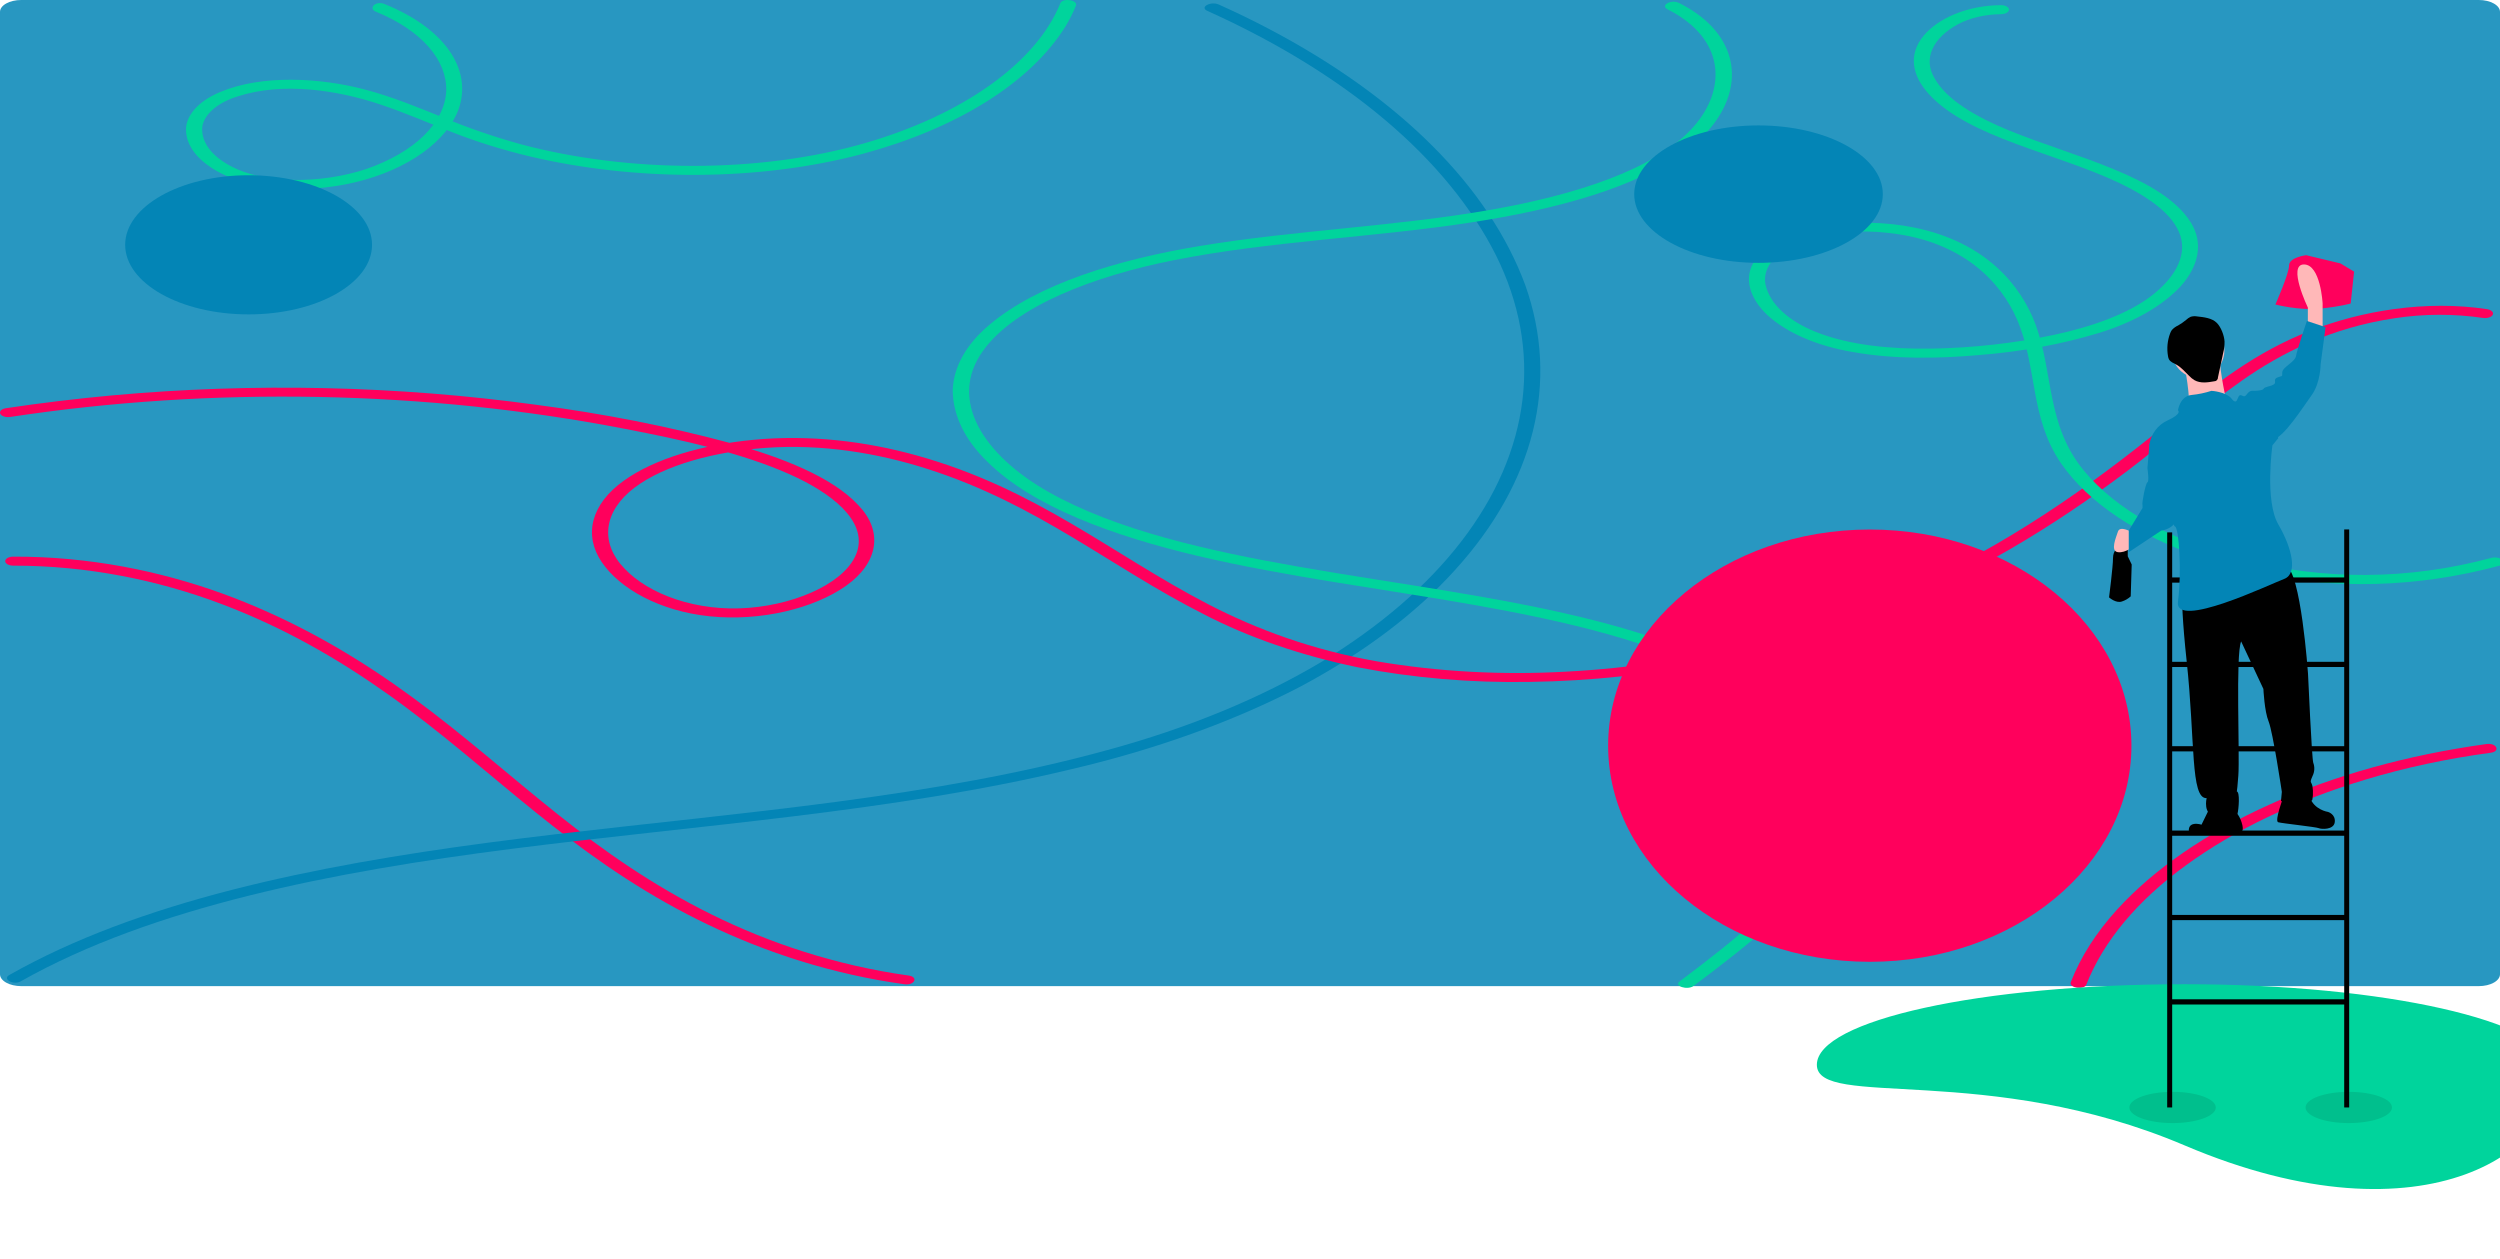 <svg width="1440" height="725" viewBox="0 0 1440 725" fill="none" xmlns="http://www.w3.org/2000/svg">
<path d="M12.177 0C8.94 0.007 5.84 0.731 3.557 2.014C1.275 3.297 -0.005 5.033 1.5249e-05 6.843V561.167C-0.005 562.977 1.274 564.714 3.557 565.997C5.84 567.28 8.94 568.004 12.177 568.01H1427.82C1431.06 568.004 1434.16 567.279 1436.44 565.997C1438.72 564.714 1440 562.977 1440 561.167V6.843C1440 5.034 1438.72 3.297 1436.44 2.014C1434.16 0.731 1431.06 0.007 1427.82 0H12.177Z" fill="#0385B6" fill-opacity="0.85"/>
<path d="M7.489 325.816C50.655 325.746 91.407 334.33 126.95 347.678C164.257 361.688 195.787 380.251 223.485 399.909C254.093 421.634 280.319 445.14 308.472 467.846C334.471 488.815 362.33 509.201 395.839 526.624C427.541 543.109 464.257 556.968 505.666 564.485C510.71 565.4 515.811 566.209 520.955 566.932C526.752 567.746 529.225 562.736 523.423 561.922C480.9 555.95 442.88 543.017 410.195 526.897C376.089 510.077 347.734 490.117 321.666 469.371C293.283 446.784 267.167 423.3 237.157 401.358C209.39 381.056 178.165 361.968 141.075 346.883C106.658 332.884 66.79 322.914 24.052 320.968C18.541 320.717 13.018 320.611 7.489 320.62C6.285 320.643 5.145 320.927 4.308 321.412C3.472 321.896 3.004 322.544 3.004 323.218C3.004 323.891 3.472 324.539 4.308 325.024C5.145 325.508 6.285 325.792 7.489 325.815L7.489 325.816Z" fill="#FF005C"/>
<path d="M11.926 565.261C87.878 522.361 191.71 502.081 294.819 488.926C402.662 475.167 513.922 467.781 616.387 443.235C665.315 431.829 710.227 415.662 749.033 395.487C785.264 376.16 815.32 353.519 837.903 328.542C883.993 277.908 898.328 220.102 878.612 164.379C857.754 107.729 806.041 56.065 730.557 16.464C721.359 11.636 711.836 7.013 701.987 2.596C697.374 0.522 690.762 4.169 695.419 6.264C775.648 42.388 833.743 91.566 861.64 146.968C888.896 201.62 881.842 259.835 841.65 311.939C822.149 337.25 795.161 360.548 761.816 380.858C726.439 402.042 684.37 419.402 637.72 432.067C538.328 459.47 427.078 467.952 319.766 480.571C218.584 492.469 115.373 509.44 34.25 546.824C24.179 551.472 14.537 556.401 5.359 561.593C1.152 563.969 7.716 567.639 11.926 565.261Z" fill="#0385B6"/>
<path d="M5.728 240.188C122.315 222.482 245.688 224.854 359.844 246.997C393.008 253.384 427.023 260.806 454.767 273.153C478.635 283.775 499.593 299.855 493.63 317.909C488.134 334.551 460.87 347.697 431.527 350.103C401.263 352.583 373.688 342.243 359.807 327.589C352.72 320.322 349.483 312.068 350.477 303.802C351.471 295.535 356.655 287.601 365.417 280.934C382.961 267.667 412.129 260.09 440.793 257.989C473.559 255.588 505.786 261.011 534.127 270.078C598.181 290.572 639.085 326.3 692.878 353.536C718.659 367.001 748.93 377.468 781.948 384.335C813.882 390.533 847.568 393.393 881.338 392.775C952.124 391.763 1020 377.405 1077.83 354.883C1135.84 332.291 1183.76 302.628 1225.71 270.971C1248.14 254.044 1267.64 235.856 1291.11 219.375C1314.22 203.153 1342.81 188.731 1379.37 183.3C1396.01 180.716 1413.57 180.661 1430.26 183.142C1431.44 183.299 1432.67 183.195 1433.71 182.85C1434.75 182.506 1435.5 181.949 1435.82 181.297C1436.14 180.645 1436 179.948 1435.42 179.354C1434.85 178.76 1433.88 178.315 1432.73 178.112C1397.19 172.67 1359.82 179.04 1330.35 190.656C1298.82 203.081 1276.24 221.09 1254.81 238.728C1211.99 273.965 1165.89 308.114 1107.36 335.68C1048.93 363.202 978.614 382.924 901.957 386.875C865.288 388.951 828.25 386.925 792.983 380.914C756.119 374.411 724.151 362.666 695.894 348.027C640.375 319.263 597.191 281.508 527.704 262.254C498.416 254.139 466.364 250.246 433.907 253.336C405.329 256.056 377.221 263.968 359.204 276.966C350.077 283.501 344.123 291.252 341.921 299.464C339.72 307.676 341.346 316.068 346.642 323.822C356.906 338.954 379.81 352.023 408.896 355.003C438.254 358.011 468.928 350.409 487.26 337.47C496.437 330.978 502.01 323.113 503.286 314.856C504.562 306.598 501.484 298.312 494.435 291.029C479.355 274.662 449.936 263.346 421.28 255.361C385.28 245.657 347.492 238.2 308.596 233.123C228.775 222.194 145.862 220.361 64.758 227.733C44.05 229.63 23.525 232.108 3.259 235.158C2.109 235.36 1.144 235.805 0.567 236.399C-0.01 236.994 -0.153 237.69 0.167 238.342C0.487 238.995 1.246 239.552 2.284 239.896C3.321 240.24 4.556 240.345 5.728 240.188H5.728Z" fill="#FF005C"/>
<path d="M975.515 567.889C1008.42 543.21 1042.07 517.033 1056.27 486.841C1063.35 472.429 1064.38 457.301 1059.31 442.629C1054.39 429.836 1044.82 417.745 1031.19 407.106C1003.22 384.921 961.984 368.433 918.106 357.303C863.768 343.519 805.17 336.451 748.457 326.512C696.18 317.35 642.582 305.395 603.53 283.127C566.633 262.088 545.728 230.421 566.307 201.937C584.979 176.092 630.484 158.953 675.909 149.905C731.603 138.812 791.254 136.815 848.007 128.022C895.454 120.672 944.012 108.138 973.389 85.125C998.286 65.623 1006.28 37.499 986.377 15.701C981.524 10.417 974.992 5.669 967.1 1.689C962.674 -0.551 956.076 3.111 960.523 5.362C994.082 22.346 994.481 51.405 975.574 72.916C953.374 98.173 905.44 112.56 859.303 120.732C804.388 130.459 746.276 132.535 691.096 141.686C643.934 149.508 597.799 163.532 570.046 186.97C556.57 198.195 549.179 211.353 548.761 224.866C548.906 239.326 555.814 253.513 568.802 266.023C595.039 292.037 641.802 308.866 689.93 320.222C791.114 344.096 911.15 347.742 994.514 391.515C1030.31 410.313 1054.62 435.279 1053.22 463.247C1051.67 494.094 1022.14 522.16 991.432 546.808C983.66 553.046 975.61 559.173 967.484 565.267C963.907 567.95 971.977 570.542 975.515 567.889V567.889Z" fill="#00D49C"/>
<path d="M216.61 6.772C229.407 12.015 239.764 18.918 246.801 26.893C253.839 34.868 257.348 43.68 257.032 52.581C256.529 61.592 252.068 70.394 244.048 78.201C236.027 86.009 224.696 92.58 211.064 97.329C185.242 105.898 148.95 106.976 128.389 92.974C119.884 87.294 115.644 79.977 116.567 72.57C117.298 68.996 119.551 65.573 123.133 62.592C126.716 59.61 131.523 57.158 137.148 55.442C163.231 47.075 194.493 52.001 218.598 60.018C233.518 64.98 247.17 71.017 261.435 76.529C275.065 81.841 289.619 86.361 304.873 90.019C365.605 104.44 436.863 104.612 496.73 88.67C523.855 81.369 548.149 71.128 568.217 58.535C588.285 45.943 603.732 31.246 613.671 15.289C616.07 11.344 618.091 7.329 619.727 3.263C621.051 -0.013 612.088 -1.411 610.761 1.873C596.79 36.435 554.108 66.322 498.18 82.454C437.22 100.038 361.954 99.546 300.338 83.195C284.542 78.82 269.485 73.649 255.354 67.743C240.819 61.887 226.325 55.84 210.077 51.541C184.537 44.784 151.107 42.883 127.156 52.877C121.539 55.174 116.858 58.119 113.429 61.516C109.999 64.912 107.899 68.681 107.269 72.57C106.364 80.534 110.589 88.414 119.17 94.77C139.091 109.878 174.953 112.017 204.368 105.042C235.306 97.706 257.595 81.096 264.21 62.739C268.173 51.406 266.233 39.67 258.621 28.942C251.01 18.213 238.052 8.948 221.303 2.258C216.437 0.291 211.79 4.823 216.61 6.772H216.61Z" fill="#00D49C"/>
<path d="M1201.73 567.133C1211.58 542.086 1231.24 518.571 1259.28 498.282C1287.2 477.933 1322.5 461.116 1362.86 448.935C1385.52 442.115 1409.66 436.953 1434.68 433.576C1440.49 432.793 1438.03 427.781 1432.21 428.565C1386.54 434.873 1343.92 446.754 1307.42 463.358C1270.76 479.857 1240.76 500.512 1219.39 523.964C1207.36 537.198 1198.41 551.242 1192.77 565.752C1191.52 569.013 1200.47 570.406 1201.73 567.133H1201.73Z" fill="#FF005C"/>
<path d="M1152.68 2.969C1132.88 3.08 1116.18 10.738 1108.07 20.501C1098.87 31.581 1101.39 43.773 1111.25 54.448C1134.27 79.352 1184.51 88.177 1220.69 105.396C1237.48 113.384 1252.11 123.55 1255.96 135.989C1259.72 148.113 1251.97 160.609 1239.27 170.366C1225.41 181.02 1204.5 188.344 1182.72 192.963C1160.32 197.722 1136.66 200.373 1112.71 200.806C1089.57 201.172 1065.11 198.913 1045.95 191.201C1037.99 188.025 1031.31 183.961 1026.31 179.265C1021.32 174.57 1018.12 169.346 1016.93 163.925C1015.95 159.023 1017.44 154.065 1021.23 149.61C1025.02 145.155 1030.96 141.379 1038.38 138.708C1053.35 133.763 1071.1 132.154 1088.1 134.2C1130.44 138.876 1152.38 162.353 1161.74 183.875C1173.67 211.281 1168.93 240.415 1187.27 267.045C1202.9 289.579 1231.37 308.616 1268.27 321.222C1310.57 335.598 1356.12 340.252 1404.12 333.229C1416.35 331.405 1428.23 328.934 1439.62 325.851C1445.01 324.41 1440.3 319.934 1434.93 321.37C1387.21 334.132 1338.39 334.539 1290.37 321.964C1250.58 311.415 1218.69 293.387 1200.27 271.032C1178.55 244.61 1182.87 214.943 1172.52 187.034C1164.2 164.571 1143.98 139.531 1102.67 131.084C1069.43 124.288 1024.88 129.563 1011.04 149.564C1003.81 160.019 1007.99 171.974 1017.93 181.412C1029.14 191.752 1046.84 199.386 1067.58 202.825C1090.88 206.962 1116.02 206.615 1139.91 204.509C1163.96 202.632 1187.21 198.364 1208.57 191.908C1229.02 185.701 1245.66 176.197 1256.31 164.632C1266.24 153.328 1269.43 140.172 1261.89 128.126C1245.21 101.511 1194.79 90.521 1157.15 75.132C1138.6 67.55 1121.2 57.59 1114.29 45.04C1111.05 39.665 1110.61 33.886 1113.01 28.376C1115.42 22.866 1120.57 17.85 1127.87 13.911C1134.56 10.321 1143.41 8.267 1152.68 8.157C1153.88 8.134 1155.02 7.851 1155.86 7.367C1156.7 6.883 1157.17 6.236 1157.17 5.563C1157.17 4.89 1156.7 4.244 1155.86 3.76C1155.02 3.276 1153.88 2.992 1152.68 2.969L1152.68 2.969Z" fill="#00D49C"/>
<path d="M1076.99 554C1160.23 554 1227.7 498.259 1227.7 429.5C1227.7 360.741 1160.23 305 1076.99 305C993.759 305 926.285 360.741 926.285 429.5C926.285 498.259 993.759 554 1076.99 554Z" fill="#FF005C"/>
<path d="M1012.9 151.403C1052.45 151.403 1084.5 133.682 1084.5 111.821C1084.5 89.96 1052.45 72.238 1012.9 72.238C973.362 72.238 941.306 89.96 941.306 111.821C941.306 133.682 973.362 151.403 1012.9 151.403Z" fill="#0385B6"/>
<path d="M143.199 181.09C182.465 181.09 214.297 163.147 214.297 141.013C214.297 118.879 182.465 100.936 143.199 100.936C103.932 100.936 72.1 118.879 72.1 141.013C72.1 163.147 103.932 181.09 143.199 181.09Z" fill="#0385B6"/>
<path d="M1470.07 613.319C1478.36 660.138 1398.61 719.443 1258.29 659.729C1145.32 611.65 1046.51 638.95 1046.51 613.319C1046.51 587.688 1141.33 566.91 1258.29 566.91C1375.25 566.91 1465.7 588.643 1470.07 613.319Z" fill="#00D49C"/>
<path opacity="0.1" d="M1251.4 646.894C1265.15 646.894 1276.3 642.866 1276.3 637.896C1276.3 632.927 1265.15 628.898 1251.4 628.898C1237.66 628.898 1226.51 632.927 1226.51 637.896C1226.51 642.866 1237.66 646.894 1251.4 646.894Z" fill="black"/>
<path opacity="0.1" d="M1352.89 646.894C1366.64 646.894 1377.79 642.866 1377.79 637.896C1377.79 632.927 1366.64 628.898 1352.89 628.898C1339.15 628.898 1328 632.927 1328 637.896C1328 642.866 1339.15 646.894 1352.89 646.894Z" fill="black"/>
<path d="M1350.26 304.962V332.605H1251.17V306.652H1248.3V637.896H1251.17V578.596H1350.26V637.896H1353.13V304.962H1350.26ZM1350.26 335.604V381.203H1251.17V335.604L1350.26 335.604ZM1251.17 478.399V432.801H1350.26V478.399H1251.17ZM1350.26 481.399V526.997H1251.17V481.399H1350.26ZM1251.17 429.802V384.202H1350.26V429.802H1251.17ZM1251.17 575.596V529.997H1350.26V575.596H1251.17Z" fill="black"/>
<path d="M1219.92 311.544V315.687C1219.92 315.687 1217.09 316.871 1217.09 321.606C1217.09 326.342 1214.82 344.099 1214.82 344.099C1214.82 344.099 1218.79 347.65 1222.19 346.467C1224.07 345.87 1225.81 344.861 1227.29 343.507L1227.86 325.158L1225.59 320.423V312.136L1219.92 311.544Z" fill="black"/>
<path d="M1328.36 146.993C1328.36 146.993 1318.5 148.177 1318.5 152.912C1318.5 157.647 1310.62 175.405 1310.62 175.405C1310.62 175.405 1324.42 178.956 1336.25 177.772C1348.08 176.589 1353.99 174.813 1353.99 174.813L1355.96 156.464L1348.08 151.728L1328.36 146.993Z" fill="#FF005C"/>
<path d="M1329.32 188.427V177.18C1329.32 177.18 1317.42 152.32 1327.06 152.32C1336.69 152.32 1337.83 174.813 1337.83 174.813V190.794L1329.32 188.427Z" fill="#FFB8B8"/>
<path d="M1227.29 306.217C1227.29 306.217 1221.06 302.665 1219.92 306.217C1218.79 309.768 1215.39 317.463 1219.92 318.055C1224.46 318.647 1228.99 314.503 1228.99 314.503L1227.29 306.217Z" fill="#FFB8B8"/>
<path d="M1257.98 330.193C1257.98 330.193 1254.57 334.9 1259.52 380.823C1264.47 426.746 1261.62 460.184 1271.02 459.725C1271.02 459.725 1268.57 469.683 1276.55 470.051C1284.54 470.418 1288.19 470.997 1288.81 468.696C1289.44 466.395 1290.41 455.753 1288.24 455.859C1288.24 455.859 1288.37 458.879 1289.28 446.726C1290.19 434.574 1287.62 377.183 1290.9 369.455L1303.72 396.831C1303.72 396.831 1304.29 409.669 1306.73 415.604C1309.17 421.539 1314.34 456.1 1314.34 456.1L1313.85 461.421C1313.85 461.421 1331.34 463.596 1331.93 460.54C1332.52 457.484 1332.32 452.953 1331.53 451.478C1330.74 450.003 1330.74 450.003 1332.05 446.912C1332.63 445.75 1332.96 444.471 1333.03 443.162C1333.1 441.853 1332.89 440.545 1332.43 439.325C1331.61 437.095 1329.41 388.011 1329.41 388.011C1329.41 388.011 1325.3 328.425 1316.49 325.827C1307.68 323.23 1257.98 330.193 1257.98 330.193Z" fill="black"/>
<path d="M1273.39 464.15L1268.08 475.004C1268.08 475.004 1258.89 472.047 1261.08 480.643C1269.91 480.93 1278.74 480.373 1287.46 478.979C1287.46 478.979 1291.14 480.313 1291.77 478.012C1292.39 475.711 1289.5 467.906 1287.33 468.011C1285.16 468.117 1273.39 464.15 1273.39 464.15Z" fill="black"/>
<path d="M1315.2 459.085C1315.2 459.085 1310.02 472.96 1312.22 473.609C1314.43 474.258 1334.09 476.327 1335.57 477.012C1337.05 477.696 1344.31 478.099 1344.83 473.533C1345.35 468.967 1340.95 467.668 1340.95 467.668C1340.95 467.668 1332.93 466.545 1330.42 459.1C1327.91 451.654 1315.2 459.085 1315.2 459.085Z" fill="black"/>
<path d="M1266.11 217.619C1274.47 217.619 1281.25 210.54 1281.25 201.807C1281.25 193.075 1274.47 185.996 1266.11 185.996C1257.75 185.996 1250.97 193.075 1250.97 201.807C1250.97 210.54 1257.75 217.619 1266.11 217.619Z" fill="#FFB8B8"/>
<path d="M1258.14 209.297C1258.14 209.297 1262.12 230.933 1260.53 235.094C1258.94 239.255 1282.84 233.43 1282.84 233.43C1282.84 233.43 1278.06 211.793 1278.86 206.8C1279.66 201.807 1258.14 209.297 1258.14 209.297Z" fill="#FFB8B8"/>
<path d="M1265.65 182.278C1264.39 182.04 1263.09 182.099 1261.86 182.453C1260.87 182.909 1259.96 183.532 1259.17 184.296C1257.73 185.496 1256.19 186.562 1254.57 187.481C1253.21 188.089 1251.99 188.981 1250.98 190.102C1250.56 190.714 1250.22 191.387 1249.97 192.1C1248.42 196.241 1248 200.753 1248.77 205.128C1248.85 205.75 1249.03 206.354 1249.3 206.918C1250.13 208.511 1251.96 209.139 1253.5 209.974C1256.42 211.56 1258.64 214.231 1261.04 216.591C1261.93 217.52 1262.93 218.326 1264.02 218.99C1267.45 220.939 1271.63 220.303 1275.47 219.614C1275.75 219.613 1276.02 219.556 1276.27 219.446C1276.52 219.337 1276.75 219.176 1276.94 218.974C1277.13 218.772 1277.28 218.532 1277.38 218.268C1277.48 218.005 1277.54 217.723 1277.53 217.438L1280.57 203.191C1281.12 201.08 1281.38 198.899 1281.34 196.711C1281.13 193.253 1279.34 188.462 1276.91 186.005C1274.08 183.143 1269.35 182.687 1265.65 182.278Z" fill="black"/>
<path d="M1254.5 236.371C1254.5 236.371 1255.63 228.085 1262.44 227.493C1266.28 227.114 1270.08 226.32 1273.77 225.125C1274.34 225.125 1281.71 225.717 1285.11 229.269C1285.11 229.269 1287.38 232.82 1288.51 230.452C1289.64 228.085 1289.64 226.901 1291.91 228.085C1294.18 229.269 1294.18 224.533 1298.15 225.125C1302.12 225.717 1312.32 252.353 1312.32 252.353L1308.92 256.496C1308.92 256.496 1304.38 288.459 1312.32 302.073C1320.25 315.687 1323.65 330.485 1315.72 333.445C1307.78 336.404 1252.23 363.04 1254.5 346.467C1256.77 329.893 1255.07 303.849 1252.8 303.257C1250.53 302.665 1238.06 255.904 1238.06 255.904C1238.56 252.936 1239.76 250.141 1241.54 247.767C1243.32 245.393 1245.63 243.512 1248.27 242.291C1257.34 238.147 1254.5 236.371 1254.5 236.371Z" fill="#0385B6"/>
<path d="M1295.31 227.493L1298.15 225.125C1298.15 225.125 1303.25 225.125 1303.82 223.941C1304.38 222.758 1307.22 222.758 1309.48 221.574C1311.75 220.39 1308.92 218.614 1311.75 217.43C1314.59 216.247 1314.59 217.43 1314.59 214.471C1314.59 211.511 1321.95 208.552 1322.52 205C1323.09 201.449 1328.76 184.875 1328.76 184.875L1339.53 188.427L1336.69 209.736C1336.69 209.736 1336.69 220.39 1331.59 227.493C1326.49 234.596 1315.15 252.353 1309.48 252.945C1303.82 253.537 1295.31 227.493 1295.31 227.493Z" fill="#0385B6"/>
<path d="M1241.46 252.945L1238.06 255.904C1238.06 255.904 1236.93 268.926 1236.93 269.518C1236.93 270.11 1238.06 277.213 1236.93 277.805C1235.8 278.397 1233.53 290.235 1234.1 290.827V292.603L1226.16 305.625V318.055L1244.87 305.625C1244.87 305.625 1255.63 304.441 1253.93 294.379C1252.23 284.316 1241.46 252.945 1241.46 252.945Z" fill="#0385B6"/>
</svg>

